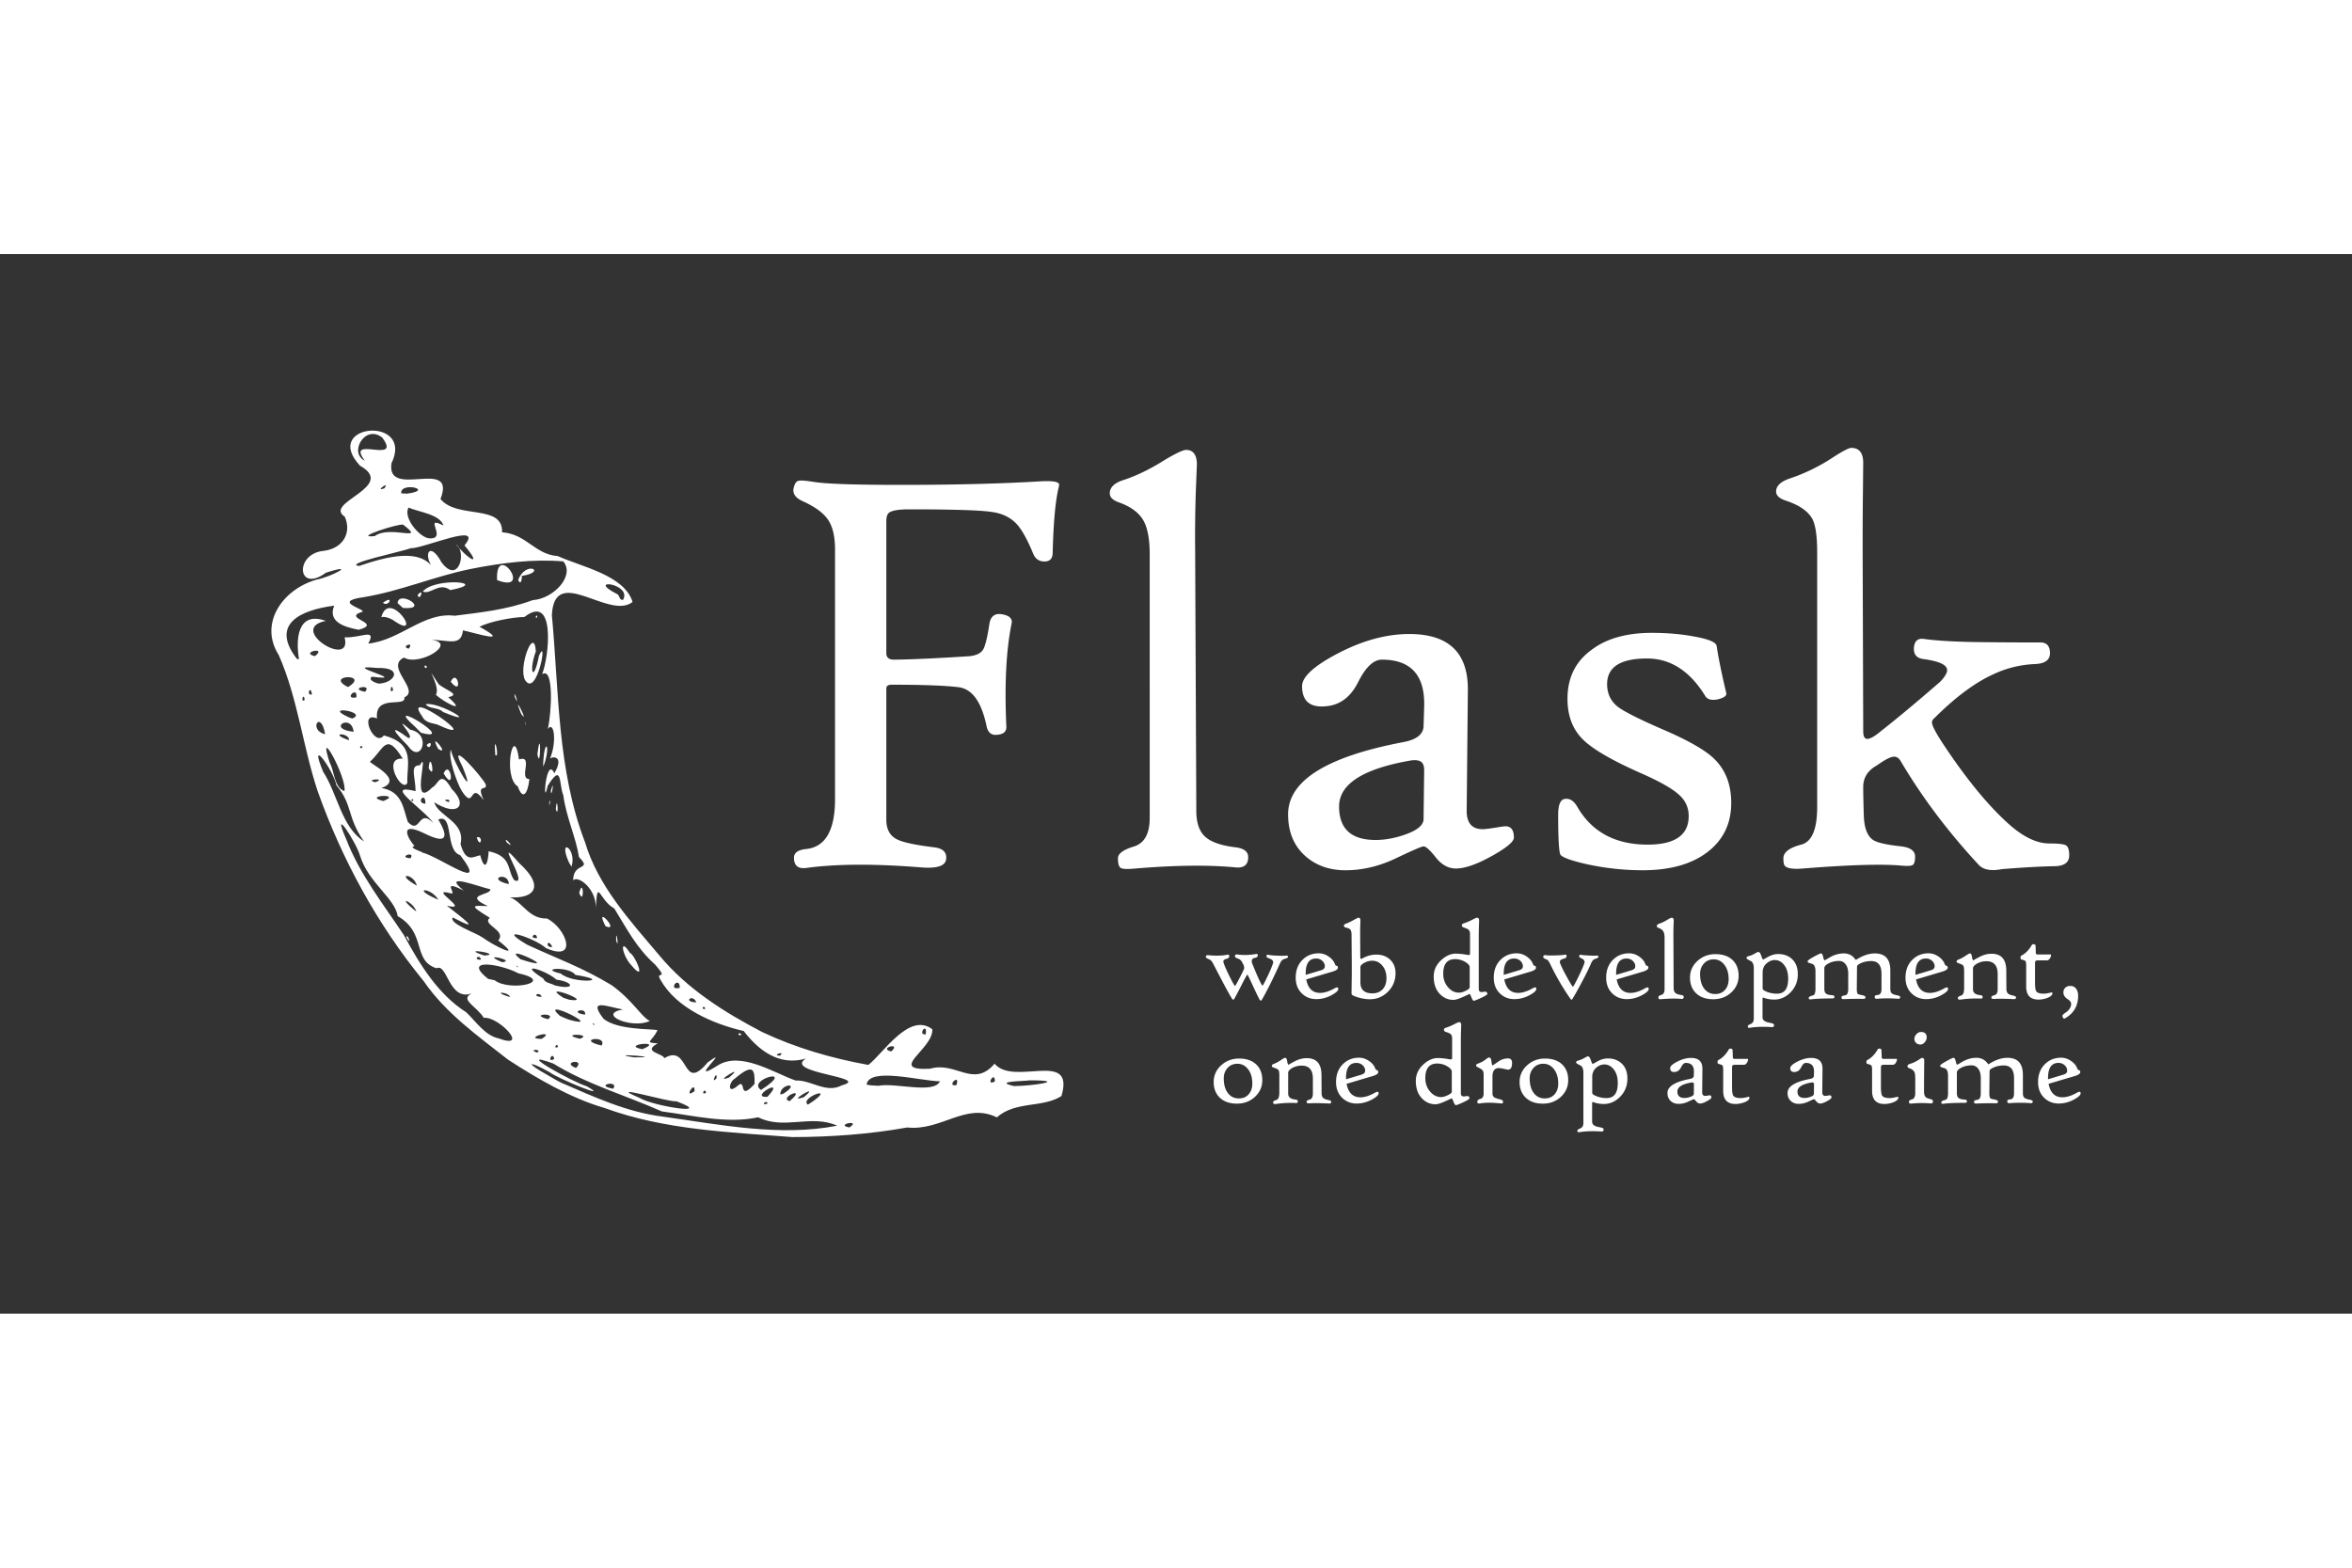 <svg xmlns="http://www.w3.org/2000/svg" fill="#fff" height="800" width="1200" viewBox="-65.494 -42.632 567.618 255.792"><rect x="-65.494" y="-42.632" width="567.618" height="255.792" fill="#333333" stroke="none"/><path d="M57.124 151.847c-7.282-5.728-15.05-11.22-20.358-18.952-11.17-13.637-19.77-29.425-25.65-46.017-3.553-10.788-4.77-22.355-9.351-32.727-4.792-7.533.821-15.768 9.073-18.162 3.673-.705 10.133-4.17 2.336-1.694-6.99 5.13-7.667-4.655-.5-5.275 4.893-.65 6.694-4.655 5.02-8.26-5.25-3.425 12.735-7.188 3.685-12.298-9.427-10.17 13.187-12.128 7.607-.578-1.335 8.882 15.802-1.628 11.826 8.63 4.04 4.925 15.133 1.12 14.858 8.03 5.887.405 7.908 5.359 13.434 5.739 5.728 2.587 16.11 4.625 18.06 11.08-5.683 4.498-18.841-9.294-19.473 3.16 1.716 18.396 1.279 37.346 8.01 54.864 3.183 10.608 10.9 18.958 17.87 27.22 6.67 8.091 15.703 13.787 24.91 18.583 8.076 3.81 16.783 6.336 25.585 7.92 3.57-2.73 9.873-12.882 15.443-8.601.264 4.81-11.054 10.055-.533 9.523 6.178-1.863 10.464 4.778 15.551-1.213 4.687 5.553 19.482-3.547 16.147 7.802-4.51 2.91-11.087 1.151-15.604 5.154-7.447-3.72-13.377 3.328-21.622 2.437-9.156 1.64-18.471 2.302-27.755 2.316-15.229-1.203-30.781-1.71-45.27-7.013-8.16-2.371-16.126-7.019-23.299-11.668zm12.862 5.573c7.97 3.446 15.763 7.079 24.497 8.174 13.857 1.928 28.166 4.892 42.073 2.188-6.294-2.842-12.801 1.107-19.071-2.032-7.52 1.618-15.59-.412-23.236-1.412-8.694-3.873-18.076-6.536-26.218-11.562-10.173-3.716 5.262 4.765 8.009 5.452 6.36 3.61-6.993-1.85-8.876-3.351-5.326-2.988-6.005-2.364-.527.67 1.103.646 2.193 1.323 3.35 1.873zm-15.165-10.717c7.723 2.86-.034-5.43-3.572-4.95-1.568-2.72-5.99-4.438-2.871-5.899-5.612 1.948-5.879-7.408-8.516-6.071-5.937-1.875-2.31-8.515-9.382-12.593-.646-4.297-7.026-8.024-9.06-14.505-.9-3.319-7.21-12.848-3.333-3.98 3.3 8.538 9.106 15.85 13.938 23.152 3.752 6.953 8.183 14.22 15.016 18.558 2.304 2.21 4.528 5.595 7.78 6.288zm-22.247-24.426c.27-1.167 1.412 2.524 0 0zm31.496 27.855c1.71-.766-2.459-.965 0 0zm4.192 1.53c-.434-2.112-1.913 1.18 0 0zm5.248 2.188c2.498-2.379-3.85-1.5 0 0zm8.994 5.013c1.518-2.244-4.859-.847 0 0zm-17.27-12.04c3.88-2.51-5.013-.034 0 0zm3.936 1.963c-.11-1.327-1.403.595 0 0zm19.674 12.28c3.163 1.997 18.47 4.375 8.885.819-1.604.338-17.772-4.573-8.885-.819zM57.61 136.74c-.307-1.33-4.91-1.47 0 0zm9.16 5.338c2.383-1.662-4.948-1.282 0 0zm7.704 4.724c3.42-1.29-5.55-1.295 0 0zm-20.59-14.12c3.71 2.845 14.967.364 5.683-1.7-4.226-2.252-13.749-3.794-7.258 1.358l1.574.341zm25.808 15.751c1.546-2.634-6.483-1.504 0 0zm-7.843-6.232c9.076 2.567-7.631-5.74-2.239-.945l1.195.54 1.044.405zm15.724 9.087c8.595.082-7.763-1.185 0 0zm-36.997-23.58c-.336-1.6-2.12.135 0 0zm51.536 31.736c.229-2.892-2.805 2.151 0 0zM65.243 136.69c-.52-1.523-2.685-.063 0 0zm-13.852-9.987c4.935-.296-6.755-2.174 0 0zm-16.41-10.607c-.614-2.365-5.369-4.252 0 0zm43.08 27.34c-.904-1.031-.425.225 0 0zm26.814 16.454c-.086-1.575-1.46.596 0 0zm-29.187-18.905c.483-2.03-4.208-.614 0 0zm-19.976-12.66c3.67-.393-5.88-2.482 0 0zm33.791 20.997c5.72-2.266-5.575-1.106 0 0zm-17.577-11.931c6.593.85-7.844-4.485-1.446-.478l1.446.478zM94.84 151.48c6.155-3.68 4.126 8.617 10.443 1.04 6.23-4.55-5.381 5.624 2.298.81 5.554-3.714 13.757 1.761 18.939 3.547 3.726-.183 7.35 3.223 11.17 1.151 7.354-1.98-14.382-2.938-8.684-6.452-6.73 1.958-11.7-2.335-15.012-6.645-7.548-1.743-16.276-5.602-20.043-12.282-1.536-2.508 2.22.353-1.326-3.747-4.548-4.045-6.82-8.637-9.872-13.555-3.648-1.946-4.073-7.673-4.442-.192.03-4.721-4.404-7.9-5.485-6.578-.02-4.548 4.743-2.268 1.409-5.633-.718-4.713-3.08-9.624-3.791-14.945-1.104-2.565-.156-8.059-3.767-2.252-1.315 6.137-.436-7.541 1.61-3.03 2.685-4.603-.965-4.062-1.114-3.423 1.75-3.883 1.107-9.392-.457-7.29.933-4.116 1.473-15.148-1.395-13.193 1.739-4.304 3.297-19.694-4.25-13.826-3.058.043-8.354 1.11-10.857 2.355 7.85 4.327-.79 1.563-3.985.875-.416 4.004-3.581 2.272-7.535 2.311 6.315.782-3.075 6.46-6.698 4.254-4.705 2.249 4.06 7.862.094 9.597.487 2.617-7.208-.944-6.604 5.098-4.568-1.921-.629 7.168 1.656 4.094 7.77 2.103 5.47 6.896 5.667 11.45-1.265 2.653-6.25-6.237-1.11-5.825-4.054-6.587-4.485-2.381-7.854.679-.784.222 8.594 4.354 2.709 6.397 5.178.799 5.325 5.33 6.38 8.197 3.111 3.241 2.475-3.58 6.198.316-2.356-3.47-12.481-9.778-4.33-7.755-.043-3.493-1.474-6.31 1.024-6.241 2.473-4.48-2.59 11.044 2.985 5.35 1.543-.673 1.925-4.484 4.7.36 4.028 3.964 1.455 6.837-4.229 3.207 1.017 3.45 7.603 4.682 6.365 10.077 1.313 4.744 3.148 2.997 4.748 2.722 1.256 4.61 1.968 1.22 2.028-.973 5.747 1.23 4.401 4.628 6.2 7.001 3.96 1.788-5.67-12.117 1.13-4.18 7.154 6.458 2.683 9.154-3.737 8.12 4.063-.33 5.374 5.492 10.456 5.288 4.635 2.204 7.772 10.673-.216 7.147-2.77-2.498-12.576-5.58-4.567-.828 7.396 3.425 13.27 5.475 20.404 9.774 5.106 3.645 7.311 7.82 9.246 8.645-4.29 2.05-12.93-1.636-6.515-2.766-4.001-.729-8.502-2.752-4.67 2.234 3.26 2.72 11.548 2.433 13.034 2.74-1.26 2.776-3.421 2.996.051 3.212-3.874 2.064 1.242 2.384 1.601 3.563zm-7.921-22.37c-2.357-2.464-2.966-7.081-.419-3.064 1.307.525 4.186 7.544.419 3.064zm25.797 16.387c1.47-.095.043 1.117 0 0zm-29.519-22.43c-.09-3.726.853 2.874 0 0zm-2.563-3.45c-2.965-5.728 3.737 1.622 0 0zM49.562 98.172c1.741-.464.857 2.979 0 0zm24.728 13.404c1.07-4.017 1.257 3.37 0 0zM56.82 99.428c-1.231-2.216 2.576 2.079 0 0zm14.993 4.807c-2.808-6.293 1.988-3.437.621 1.03zM45.958 86.992c-1.256-2.065-3.333-8.122-2.664-9.97.605 3.01 6.404 12.959 2.845 4.12-3.934-7.409 4.701 2.405 5.59 4.253.413 1.839-2.427-.502-.503 3.808-3.51-4.907-2.072 2.711-5.268-2.211zm-7.99-5.506c.328-4.8 1.829 3.291 0 0zm3.594 1.237c1.715-3.623 2.908 5.05 0 0zm-8.647-6.689c-2.975-2.956-5.127-5.68.14-1.834 2.03.079-4.51-6.197.488-1.993 5.256.958 2.595 8.616-.628 3.827zm4.542-.118c1.728-1.712.917 1.685 0 0zm2.795.896c-2.62-4.91 3.178 2.058 0 0zm-5.556-5.31c-8.648-7.696 10.868 4.025 1.413 1.427l-1.413-1.426zM59.476 85.9c-3.743-2.244-.992-15.798.284-6.528 3.638-1.177-.201 4.787 2.513 4.732-.428 3.763-1.642 5.116-2.798 1.796zm9.165 5.417c.367-4.085.772 2.792 0 0zm-1.592-1.573c.412-1.745.042 2.054 0 0zm-30.656-20.77c-5.556-7.666 16.147 7.754 3.558 1.944-1.315-.344-2.898-.467-3.558-1.945zm17.649 9.357c-.526-6.455 1.174 1.07 0 0zm13.4 8.596c1.037-3.677.077 2.432 0 0zm-30.198-20.88c3.302-.705 13.685 5.8 4.15 1.86-1.06-1.174-3.318-.64-4.15-1.86zM65.6 80.182c.353-6.6 1.971-3.942.012.945l-.012-.945zm-25.899-16.43c1.345-1.973-3.572-8.923.709-2.493 1.85 1.47 5.355 2.462 2.26 3.08 4.868 4.295-1.187 1.164-2.969-.587zM64.198 78.12c.93-7.518.82 4.405 0 0zM36.892 56.807c1.028-.44.543 1.37 0 0zm6.39 3.803c1.644-3.45 3.033 3.848 0 0zm18.023 10.026c-.017-1.325.34 1.928 0 0zm-1.044-2.311c-2.502-6.172 2.327 3.268 0 0zm-1.536-4.046c-.42-2.55 1.427 3.204 0 0zm2.5-4.064c-1.717-3.025 2.168-13.33 2.601-6.94-1.812 4.981-.523 7.767.741 1.087 2.335-5.257-.504 10.374-3.342 5.853zm2.569-15.327c.748-.918.166 1.108 0 0zm-4.29 84.535c-1.018-.888.128.565 0 0zm8.837 4.47c4.916 1.262 4.891-.765.448-1.366-2.39-2.224-9.93-4.582-3.18-.276.446 1.132 1.859 1.106 2.732 1.642zM50.887 122.3c2.709 2.02 10.201 5.724 3.858.77 2.139-2.486-4.093-3.808-2.026-5.47-5.258-3.218-4.148-2.932-.464-2.83-6.32-2.825.912-2.614.572-4.061-2.437-.481-12.103-4.297-6.416.313-5.781-2.947-1.378 1.098-3.125.67-5.912-1.611 5.264 4.503-.94 2.985 3.392 2.688 9.13 6.884 1.435 2.844-1.014 1.46 5.506 3.672 7.106 4.78zm9.243 5.31c11.24 3.622-5.51-4.424 0 0zm47.317 28.665c.145-2.23-1.536 1.902 0 0zm4.863 2.047c2.593-2.513.106 4.002 4.297-.615.045-3.306-.13-5.258-4.816-1.243-1.292.716-1.869 3.763.52 1.858zM35.112 109.84c-.797-3.13-5.582-3.115 0 0zm5.193 3.402c-1.929-3.197-6.88-2.894 0 0zm29.543 17.817c2.884 2.562 13.248 1.88 3.503.316-1.443-2.134-9.164-1.62-3.503-.316zm40.612 25.082c4.44-3.725-4.3 1.662 0 0zm9.233 6.345c.028-1.196-1.913.523 0 0zm.014-1.674c4.916-5.209-4.763.308 0 0zM22.34 99.147c-4.19-5.979-2.605-8.666-6.645-13.547-.765-3.733-6.932-12.204-3.19-3.23 3.428 5.249 4.446 13.375 9.835 16.777zm95.826 60.01c9.045-5.846-3.712-2.547 0 0zm6.904 2.704c4.53-3.889-2.864-.813 0 0zm-91.497-58.63c1.296-1.928-3.347-.246 0 0zm90.056 56.783c4.385-2.827-1.01-2.393-.795.26l.795-.26zm-59.514-37.512c-.15-1.909-2.316.163 0 0zm3.678 2.117c-1.169-2.363-1.797.371 0 0zm62.872 37.306c5.619-4.053-3.405-.776-1.179.768zm-2.15-1.04c4.576-3.835-4.833 1.7 0 0zm10.99 7.32c3.074-2.058-3.732-.666 0 0zM36.39 101.841c4.12.923 16.46 10.144 9.18.638-3.73-1.104-1.493-10.22-5.296-8.606 2.553 4.265 2.1 6.08-3.26 3.391-6.737-3.288-3.786 1.63-2.47 2.985-1.793.408 2.374 1.558 1.846 1.592zM17.625 87.02c.737-3.05-6.79-16.78-3.555-6.88 1.168 2.074 1.05 6.004 3.555 6.88zm34.443 21.235c-2.121-1.774-.1-.251 0 0zm5.223 1.215c-.003-3.23-5.773-1.312 0 0zm45.261 28.534c-.863-2.208-3.412-.052 0 0zm2.174 1.587c-.32-1.235-1.254.239 0 0zm17.94 11.3c1.726-1.274-2.153-.163 0 0zM26.998 89.414c4.935-1.911-5.287-1.363 0 0zm71.57 45.09c-.055-3.196-3.146.792 0 0zM25.048 84.87c3.17-1.071-2.932-.705 0 0zm9.202 4.457c-.058-1.05-.973.398 0 0zm112.23 68.823c4.077-.827 13.366 2.075 14.868-1.08-4.95-.121-17.128-3.494-17.704.804l1.084.17 1.752.106zM37.174 90.064c.071-3.237-2.524-.12 0 0zM12.981 73.282c-1.099-6.169-4.179-.934 0 0zm5.77 1.45c.07-1.98-5.281-1.782 0 0zm3.296 1.62c-.953-.773-.746.974 0 0zm20.745 13.307c.977-.897-2.312-.665 0 0zm-22.94-16.96c-.558-4.659-6.683-.698 0 0zM8.023 65.025c-.169-2.15-1.153.81 0 0zm1.759-1.329c-.287-2.55-1.51.325 0 0zm9.72 5.803c4.111-1.615-7.486-3.34-.84-.305zM149.6 149.858c2.631-2.412-3.343-.746 0 0zm15.717 8.147c1.054-3.119-2.654.41 0 0zM20.498 64.404c.432-3.017-3.26.599 0 0zM6.666 55.137c-.743-4.259-.641-11.735 6.465-9.208-9.486 1.883 6.565 11.79 4.538 3.968 3.989.195 7.803-2.357 5.71 1.517 7.859-.868 13.307-7.683 20.898-6.728 5.913-.783 12.378-1.376 18.75-3.756 5.24-.378 10.283-6.018 7.411-9.362-7.145-.604-14.623.29-22.52 1.86-8.75 1.818-16.7 5.275-25.528 6.758-8.606 1.156 1.73 3.185-.734 3.637-4.491 1.559 5.355 2.61-.583 4.252-3.667-.697-7.483-1.957-5.917-5.822-8.244 1.07-15.488 4.491-8.975 12.88l.485.004zM26.53 45.021c1.933-7.12 10.355 5.859 3.168.945-.858-.642-2.27-1.166-3.168-.945zm.376-3.453c2.79-2.078 1.483 1.166 0 0zm3.542.057c.252-3.277 8.11 1.734 1.296 1.18zm4.846-1.949c1.77-2.067.508 1.84 0 0zm1.24-.83c2.946-3.54 16.685-2.26 6.628-.345-2.695-2.03-4.761 1.197-6.629.345zm17.93-2.764c-.449-9.67 8.907 3.437 0 0zm5.087-.027c1.86-4.874 7.218-1.956.86-.98.139.519-.186 2.516-.86.98zm-41.06 25.847c5.558-3.403-5.9-2.953 0 0zm4.11 1.142c1.948-2.072-4.235-.84 0 0zM10.492 54.45c3.175-2.44-3.758-.928 0 0zm164.102 102.662c.092-2.83-2.427 1.276 0 0zm-16.675-11.38c.474-3.258-2.143.285 0 0zm21.26 12.478c4.44.015 13.453-1.38 3.792-1.375-1.515.237-8.833.186-3.792 1.375zM26.215 61.047c3.593-.247 5.622-3.964-.695-3.75-9.79-1.014 8.637 3.352-1.256 2.103-1.33.88 1.874 1.89 1.95 1.647zm3.164 1.601c-.375-2.307-1.11 1.226 0 0zm3.754-10.01c1.56-1.934-2.157-.517 0 0zm-11.95-19.975c6.413-2.182 15.183-4.633 18.21 1.074-3.081-3.709-1.243-7.36 1.667-1.937 4.116 5.487 6.176-2.496 3.5-4.336 3.05 3.79 6.52 5.581 2.042.24 4.866-5.853-9.743.766-13.063.7-1.598.716-16.494 3.798-12.356 4.26zm3.759-7.198c3.657-2.76 12.648 1.642 6.879-2.743-.565-.498-12.636 3.325-6.88 2.743zm13.333.55c4.28.11-1.846-5.75 3.254-3.094-.837-2.737-5.938-3.25-8.432-4.343-1.41 2.502 2.871 7.471 5.178 7.438zM27.279 13.913c1.481-2.007-2.595 1.018 0 0zm5.45 1.305c6.898-.915-1.758-2.97-1.39-.074l1.39.074zM22.554 7.255c-4.857-6.34 9.134 1.065 4.199-5.573-4.153-3.307-8.144 3.722-4.2 5.573zm62.33 33.572c2.227-3.949-9.197-5.323-1.501-1.4.708.238.548 1.673 1.5 1.4z"/><path style="-inkscape-font-specification:'High Tower Text'" d="M190.031 13.591c-.797 3.14-1.29 8.414-1.477 15.82 0 1.454-.656 2.18-1.968 2.18-1.313 0-2.227-.633-2.742-1.898-1.407-3.422-2.743-5.813-4.008-7.172-1.5-1.594-3.493-2.555-5.977-2.883-2.672-.422-9.328-.633-19.969-.633-2.437 0-4.03.258-4.78.774-.47.328-.704 1.031-.704 2.109V53.74c0 1.078.68 1.593 2.04 1.546 4.17-.046 10.218-.328 18.14-.843 1.547-.188 2.59-.692 3.129-1.512.539-.82 1.066-2.941 1.582-6.363.328-1.875 1.43-2.602 3.304-2.18 1.594.328 2.274 1.055 2.04 2.18-1.313 6.375-1.735 14.672-1.266 24.89.047 1.22-.727 1.875-2.32 1.97-1.313.14-2.133-.563-2.461-2.11-1.22-5.86-3.481-8.989-6.786-9.387-3.304-.398-8.683-.598-16.136-.598-.844 0-1.266.305-1.266.914v31.641c0 2.344.867 3.938 2.602 4.781 1.359.703 4.289 1.336 8.789 1.899 2.296.234 3.304 1.242 3.023 3.023-.281 1.547-2.344 2.156-6.187 1.828-11.11-.89-20.274-.843-27.493.14-2.015.282-3.023-.538-3.023-2.46 0-1.219 1.008-1.922 3.023-2.11 4.594-.515 6.891-4.546 6.891-12.093V28.708c0-3.093-.55-5.472-1.652-7.136-1.102-1.664-3.153-3.176-6.153-4.536-1.875-.843-2.578-1.992-2.109-3.445.234-.89.61-1.383 1.125-1.476.469-.14 1.71-.047 3.727.28 2.953.47 9.914.704 20.882.704 12.938 0 24.117-.281 33.54-.844 3.14-.187 4.71.07 4.71.774 0 .187-.023.375-.07.562zm45.703 89.367c0 1.875-1.055 2.696-3.164 2.461-6.469-.61-14.484-.515-24.047.282-1.922.187-3.105.14-3.55-.141-.446-.281-.669-1.055-.669-2.32 0-1.125 1.278-2.075 3.832-2.848 2.555-.773 3.833-3.082 3.833-6.926V29.833c0-3.796-.551-6.586-1.653-8.367-1.101-1.781-3.035-3.164-5.8-4.148-1.454-.516-2.18-1.242-2.18-2.18 0-1.406 1.054-2.46 3.164-3.164 3.187-1.031 6.492-2.625 9.914-4.781 2.812-1.688 4.594-2.531 5.344-2.532 1.734 0 2.601 1.196 2.601 3.586 0-.187-.094 2.157-.281 7.032-.14 4.64-.188 9.21-.14 13.71l.28 62.79c0 2.86.704 4.933 2.11 6.222 1.406 1.29 3.82 2.145 7.242 2.567 2.11.234 3.164 1.031 3.164 2.39zm64.126-4.711c0 .985-1.794 2.473-5.38 4.465s-6.457 2.989-8.613 2.989c-1.828 0-3.445-.891-4.852-2.672-1.406-1.782-2.39-2.672-2.953-2.672-.422 0-2.648.96-6.68 2.883-4.03 1.921-8.085 2.882-12.163 2.882-3.844 0-7.055-1.125-9.633-3.375-2.813-2.484-4.22-5.859-4.219-10.125 0-8.109 9.281-13.921 27.844-17.437 3.187-.61 4.804-1.898 4.851-3.867l.14-4.5c.282-7.688-3.116-11.531-10.194-11.532-2.016 0-3.926 1.805-5.73 5.415-1.806 3.609-4.395 5.554-7.77 5.835-3.844.376-5.766-1.242-5.766-4.851 0-2.25 2.86-4.875 8.578-7.875 6-3.14 11.766-4.711 17.297-4.711 9.516 0 14.226 4.523 14.133 13.57l-.281 28.969c-.047 3.047 1.242 4.57 3.867 4.57.515 0 1.5-.117 2.953-.351 1.453-.235 2.297-.352 2.531-.352 1.36 0 2.04.914 2.04 2.742zm-21.657-16.03c.047-1.173-.223-1.946-.809-2.321-.586-.375-1.511-.445-2.777-.211-11.297 2.016-16.945 5.695-16.945 11.039 0 5.39 2.93 8.086 8.789 8.086 2.343 0 4.757-.445 7.242-1.336 2.906-1.031 4.36-2.273 4.36-3.727zm74.109 7.663c0 4.969-1.91 8.918-5.73 11.848-3.82 2.93-9.035 4.394-15.645 4.394-4.406 0-8.812-.468-13.218-1.406-3.797-.844-6-1.617-6.61-2.32-.375-.656-.562-3.867-.562-9.633 0-2.484.562-3.773 1.687-3.867 1.125-.14 2.086.469 2.883 1.828 3.516 6.14 9.187 9.21 17.016 9.21 6.609 0 9.914-2.296 9.914-6.89 0-2.015-.75-3.703-2.25-5.062-1.641-1.547-4.829-3.352-9.563-5.414-6.844-3.047-11.414-5.719-13.71-8.016-2.485-2.437-3.727-5.719-3.727-9.844 0-5.062 1.945-9 5.836-11.812 3.609-2.719 8.437-4.078 14.484-4.078 3.797 0 7.266.304 10.406.914 3.375.61 5.133 1.36 5.274 2.25.375 2.625 1.148 6.422 2.32 11.39.14.61-.516 1.102-1.969 1.477-1.547.328-2.578.07-3.094-.773-3.703-6.047-8.39-9.07-14.062-9.07-6.422 0-9.633 2.062-9.633 6.187 0 2.297.867 4.125 2.602 5.484 1.547 1.172 5.18 3 10.898 5.484 6 2.579 10.078 4.899 12.235 6.961 2.812 2.672 4.218 6.258 4.218 10.758zm81.563 12.656c0 1.641-1.102 2.508-3.305 2.602-3.281.047-7.57.281-12.867.703-2.625.516-4.5.188-5.625-.984-7.406-7.969-13.688-16.313-18.844-25.031-.422-.75-.96-1.125-1.617-1.125-.797 0-2.18.703-4.148 2.109-2.204 1.219-3.305 2.953-3.305 5.203 0 1.594.047 3.89.14 6.89.094 3 .844 4.97 2.25 5.907.985.656 3.258 1.172 6.82 1.547 2.204.281 3.305 1.101 3.305 2.46 0 1.079-.175 1.747-.527 2.005-.351.257-1.277.316-2.777.175-4.688-.421-12.61-.187-23.766.704-2.812.234-4.336-.118-4.57-1.055-.094-.328-.14-.797-.14-1.406 0-1.454 1.429-2.555 4.288-3.305 2.578-.656 3.867-3.68 3.867-9.07V29.41c0-3.843-.375-6.515-1.125-8.015-1.03-1.922-3.187-3.422-6.468-4.5-1.547-.516-2.32-1.242-2.32-2.18 0-1.36 1.1-2.414 3.304-3.164a44.143 44.143 0 0010.055-4.85c2.578-1.688 4.172-2.532 4.781-2.532 1.922 0 2.883 1.22 2.883 3.657 0-.328-.024 1.992-.07 6.96-.047 3.422-.07 8.016-.07 13.782l.14 44.015c0 1.22.328 1.829.984 1.828.703 0 1.781-.609 3.235-1.828 3.89-3.046 8.671-7.03 14.343-11.953 1.125-1.172 1.688-2.11 1.688-2.812 0-1.266-1.899-2.156-5.695-2.672-1.641-.188-2.415-1.102-2.32-2.742.14-1.64.96-2.344 2.46-2.11 3.375.47 8.297.727 14.766.774 4.5.047 8.976.07 13.43.07 1.453.047 2.18.914 2.18 2.602 0 1.593-1.15 2.46-3.446 2.601-3.61.14-7.008.961-10.195 2.461-4.454 2.016-9.211 5.555-14.274 10.617-.375.282-.562.633-.562 1.055 0 .656.796 2.227 2.39 4.71 5.86 8.907 11.39 15.634 16.594 20.18 3.328 2.86 6.445 4.29 9.352 4.29 2.156 0 3.492.152 4.007.457.516.304.774 1.113.774 2.425z" font-weight="400" font-size="144" font-family="High Tower Text"/><g style="line-height:90%"><path style="line-height:90%;-inkscape-font-specification:'High Tower Text';text-align:end" d="M245.36 127.043c0 .164-.315.332-.944.506-.41.109-.756.483-1.039 1.12-1.64 3.647-3.108 6.586-4.402 8.819-.027.055-.096.078-.205.068-.1-.009-.169-.04-.205-.095-.219-.328-.78-1.472-1.682-3.432-.83-1.805-1.276-2.707-1.34-2.707-.1 0-.588.87-1.463 2.611-.993 1.942-1.581 3.05-1.763 3.323-.028.063-.091.09-.192.082a.274.274 0 01-.232-.11c-.665-1.039-2.197-3.883-4.594-8.531-.273-.547-.579-.893-.916-1.039-.583-.255-.875-.442-.875-.56 0-.356.196-.516.588-.48 1.76.183 3.3.147 4.621-.108.3-.055.451.045.451.3 0 .356-.205.584-.615.684-.538.128-.807.328-.807.601 0 .174.064.429.192.766.328.848.82 1.923 1.476 3.227.657 1.303 1.04 1.955 1.149 1.955.073 0 .46-.68 1.162-2.037.702-1.358 1.053-2.11 1.053-2.256 0-.356-.119-.738-.356-1.149-.282-.601-.61-.961-.984-1.08-.602-.21-.903-.414-.903-.615 0-.365.206-.515.616-.451 1.403.191 2.889.155 4.457-.11.3-.054.45.037.45.274 0 .346-.222.56-.669.642-.529.1-.793.37-.793.807 0 .21.06.456.178.738 1.403 3.437 2.215 5.155 2.433 5.155.082 0 .447-.67 1.094-2.01.693-1.431 1.176-2.584 1.45-3.459a.402.402 0 00.027-.15c0-.392-.306-.698-.916-.916-.474-.155-.711-.329-.711-.52 0-.319.15-.442.45-.37.411.092 1.15.16 2.216.206 1.002.036 1.663.032 1.982-.014.374-.045.56.06.56.315zm12.113 7.752c0 .392-.529.88-1.586 1.463-1.203.647-2.438.97-3.705.97-1.376 0-2.534-.45-3.473-1.353-1.002-.957-1.504-2.233-1.504-3.828 0-1.805.56-3.254 1.682-4.348 1.048-1.02 2.333-1.531 3.855-1.531.903 0 1.746.287 2.53.861.702.51 1.166 1.094 1.394 1.75.082.228.205.356.37.383.236.045.355.205.355.478 0 .374-.447.693-1.34.957l-6.303 1.873c.41 2.17 1.522 3.254 3.336 3.254 1.048 0 2.242-.382 3.582-1.148.2-.119.397-.178.588-.178.146 0 .219.132.219.397zm-3.24-5.483c0-.501-.203-.94-.609-1.32-.405-.377-.904-.566-1.497-.566-1.677 0-2.515 1.207-2.515 3.623v.328l3.718-1.121c.602-.174.903-.488.903-.944zm17.062 1.641c0 1.805-.629 3.318-1.886 4.539-1.204 1.176-2.635 1.764-4.293 1.764-.94 0-1.92-.155-2.94-.465-.984-.301-1.481-.574-1.49-.82-.01-.21-.005-.944.014-2.202.027-1.54.04-2.661.04-3.363 0-1.057-.008-2.59-.027-4.6-.018-2.01-.027-3.343-.027-4 0-.656-.1-1.107-.3-1.353-.183-.219-.58-.392-1.19-.52-.237-.082-.356-.232-.356-.45 0-.192.178-.352.533-.48.51-.182 1.144-.487 1.9-.915.602-.338.976-.506 1.122-.506.282 0 .424.232.424.697 0 .037-.014.51-.041 1.422a82.83 82.83 0 00-.014 2.611l.027 4.73c0 .447.155.575.465.384 1.094-.63 2.233-.944 3.418-.944 1.367 0 2.48.413 3.336 1.237.857.825 1.285 1.903 1.285 3.234zm-2.187 1.217c0-1.249-.347-2.274-1.04-3.076-.656-.757-1.453-1.135-2.392-1.135-.647 0-1.285.168-1.914.506-.629.337-.943.692-.943 1.066v3.664c0 1.76.97 2.639 2.912 2.639 1.011 0 1.827-.326 2.447-.978.62-.651.93-1.547.93-2.686zm24.308 3.582a.515.515 0 01.055.177c0 .192-.465.506-1.395.944-1.075.501-1.709.752-1.9.752-.164 0-.353-.276-.567-.827-.214-.552-.363-.828-.445-.828.01 0-.508.24-1.551.718-1.044.479-1.835.718-2.372.718-1.204 0-2.247-.433-3.131-1.299-1.067-1.03-1.6-2.474-1.6-4.334 0-1.558.629-2.903 1.887-4.033 1.112-.993 2.247-1.49 3.404-1.49.82 0 1.8.105 2.94.314.355.064.533-.04.533-.314v-4.676c0-.529-.128-.902-.383-1.121-.164-.146-.552-.32-1.162-.52-.292-.109-.438-.287-.438-.533 0-.228.196-.396.588-.506.538-.164 1.18-.437 1.928-.82.62-.328 1.003-.492 1.148-.492.338 0 .506.232.506.697l-.04 1.36a89.441 89.441 0 00-.042 2.673v12.428c0 .52.233.78.698.78.173 0 .405-.028.697-.083.319-.054.533.05.642.315zm-4.224-1.354v-4.894c0-.401-.356-.816-1.067-1.244a4.684 4.684 0 00-2.46-.684c-1.906 0-2.858 1.176-2.858 3.527 0 1.258.378 2.334 1.135 3.227.756.893 1.645 1.34 2.666 1.34.465 0 1.011-.155 1.64-.465.63-.31.944-.579.944-.807zm16.078.397c0 .392-.529.88-1.586 1.463-1.203.647-2.438.97-3.705.97-1.376 0-2.534-.45-3.473-1.353-1.002-.957-1.504-2.233-1.504-3.828 0-1.805.56-3.254 1.682-4.348 1.048-1.02 2.333-1.531 3.855-1.531.903 0 1.746.287 2.53.861.701.51 1.166 1.094 1.394 1.75.082.228.205.356.37.383.236.045.355.205.355.478 0 .374-.447.693-1.34.957l-6.303 1.873c.41 2.17 1.522 3.254 3.336 3.254 1.048 0 2.242-.382 3.582-1.148.2-.119.397-.178.588-.178.146 0 .219.132.219.397zm-3.24-5.483c0-.501-.203-.94-.609-1.32-.405-.377-.904-.566-1.497-.566-1.677 0-2.515 1.207-2.515 3.623v.328l3.718-1.121c.602-.174.903-.488.903-.944zm18.238-2.297c0 .174-.287.351-.861.534-.374.109-.693.483-.957 1.12-.447 1.076-1.226 2.653-2.338 4.731-.94 1.76-1.664 3.044-2.174 3.856-.028.063-.087.09-.178.082a.27.27 0 01-.205-.11 59.7 59.7 0 01-4.963-8.531c-.292-.62-.579-.966-.861-1.04-.529-.209-.793-.396-.793-.56 0-.364.178-.524.533-.478.556.073 1.38.091 2.475.055 1.057-.028 1.8-.082 2.228-.164.264-.055.397.045.397.3 0 .32-.187.524-.56.616-.712.19-1.067.437-1.067.738 0 .137.045.332.136.588.31.765.866 1.87 1.668 3.315.802 1.445 1.258 2.167 1.368 2.167.082 0 .469-.693 1.162-2.078.729-1.467 1.253-2.652 1.572-3.555.046-.1.068-.2.068-.3 0-.356-.218-.648-.656-.875-.428-.174-.643-.338-.643-.493 0-.319.142-.45.424-.396.365.064 1.007.118 1.928.164.92.046 1.518.055 1.791.027.337-.063.506.032.506.287zm12.127 7.78c0 .392-.529.88-1.586 1.463-1.203.647-2.438.97-3.705.97-1.376 0-2.534-.45-3.473-1.353-1.002-.957-1.504-2.233-1.504-3.828 0-1.805.56-3.254 1.682-4.348 1.048-1.02 2.333-1.531 3.855-1.531.903 0 1.746.287 2.53.861.701.51 1.166 1.094 1.394 1.75.082.228.205.356.37.383.236.045.355.205.355.478 0 .374-.447.693-1.34.957l-6.303 1.873c.41 2.17 1.522 3.254 3.336 3.254 1.048 0 2.242-.382 3.582-1.148.2-.119.397-.178.588-.178.146 0 .219.132.219.397zm-3.24-5.483c0-.501-.203-.94-.609-1.32-.405-.377-.904-.566-1.497-.566-1.677 0-2.515 1.207-2.515 3.623v.328l3.718-1.121c.602-.174.903-.488.903-.944zm11.689 7.383c0 .365-.205.524-.615.479-1.258-.119-2.817-.1-4.676.054-.374.037-.604.028-.69-.027-.087-.055-.13-.205-.13-.451 0-.219.248-.404.745-.554.497-.15.745-.6.745-1.347v-12.373c0-.738-.107-1.28-.321-1.627-.215-.346-.59-.615-1.128-.806-.283-.1-.424-.242-.424-.424 0-.274.205-.479.615-.615.62-.2 1.263-.51 1.928-.93.547-.328.893-.492 1.039-.492.337 0 .506.232.506.697 0-.036-.018.42-.055 1.367-.027.903-.036 1.791-.027 2.666l.055 12.21c0 .555.136.959.41 1.21.273.25.742.416 1.408.498.41.046.615.2.615.465zm13.248-5.113c0 1.586-.588 2.928-1.764 4.026-1.175 1.098-2.634 1.648-4.375 1.648-1.74 0-3.117-.483-4.128-1.45-.976-.948-1.463-2.2-1.463-3.76 0-1.613.615-2.97 1.845-4.074 1.194-1.066 2.62-1.6 4.28-1.6 1.777 0 3.162.48 4.156 1.436.966.93 1.45 2.188 1.45 3.774zm-2.406.834c0-1.431-.347-2.593-1.04-3.487-.674-.865-1.53-1.298-2.57-1.298-.966 0-1.754.34-2.365 1.018-.61.68-.916 1.506-.916 2.482 0 1.567.356 2.789 1.067 3.664.656.802 1.513 1.203 2.57 1.203 1.003 0 1.796-.333 2.379-.998.583-.666.875-1.527.875-2.584zm16.694-1.203c0 1.704-.573 3.151-1.717 4.34-1.144 1.19-2.477 1.785-3.999 1.785-.92 0-1.809-.164-2.666-.493-.09-.036-.136.187-.136.67v4.116c0 .665.542 1.093 1.627 1.285.5.09.818.175.95.253.132.077.198.207.198.39 0 .31-.205.45-.615.423-1.914-.127-3.596-.082-5.045.137-.3.046-.488.046-.56 0-.074-.046-.11-.169-.11-.37 0-.154.26-.341.78-.56.446-.182.67-.62.67-1.312v-12.059c0-.975-.27-1.586-.807-1.832-.639-.282-.958-.515-.958-.697 0-.2.187-.351.561-.451.483-.119.98-.328 1.49-.63.429-.245.688-.368.78-.368.273 0 .496.25.67.752.255.729.423 1.093.505 1.093.019 0 .41-.214 1.176-.642.839-.465 1.659-.698 2.461-.698 1.303 0 2.379.37 3.227 1.108 1.011.866 1.517 2.119 1.517 3.76zm-2.325 1.093c0-1.485-.37-2.643-1.107-3.472-.602-.693-1.308-1.04-2.12-1.04-.628 0-1.23.22-1.804.657-.757.565-1.135 1.353-1.135 2.365v3.87c0 .245.346.505 1.039.779.747.3 1.559.45 2.434.45 1.795 0 2.693-1.202 2.693-3.609zm27.029 4.416c0 .301-.141.442-.424.424-1.859-.136-3.59-.136-5.195 0-.355.028-.533-.132-.533-.478 0-.274.241-.42.725-.438.61-.036.916-.533.916-1.49v-3.637c0-2.041-.83-3.062-2.489-3.062-.875 0-1.677.16-2.406.478-.665.283-1.003.565-1.012.848l-.054 5.428c0 .565.068.938.205 1.12.1.128.323.22.67.274.802.137 1.203.306 1.203.506 0 .173-.023.292-.069.356-.054.09-.218.132-.492.123-1.039-.037-2.552-.019-4.539.054-.282.01-.465-.013-.547-.068-.082-.055-.123-.182-.123-.383 0-.237.26-.383.78-.437.565-.064.847-.58.847-1.545v-3.72c0-1.002-.228-1.776-.683-2.323-.402-.492-.912-.739-1.532-.739-.911 0-1.731.185-2.46.554-.73.37-1.094.763-1.094 1.183v4.99c0 .565.145.957.437 1.176.264.2.743.323 1.436.369.373.018.56.146.56.383 0 .264-.15.396-.451.396-2.279 0-3.928.064-4.95.192-.346.045-.569.045-.67 0-.081-.046-.122-.155-.122-.329 0-.227.337-.423 1.012-.587.41-.11.615-.643.615-1.6v-4.197c0-1.067-.287-1.682-.862-1.846-.483-.137-.777-.237-.881-.3-.105-.065-.158-.17-.158-.315 0-.164.474-.51 1.422-1.04 1.003-.564 1.618-.847 1.846-.847.191 0 .353.276.485.827.132.552.235.827.308.827.1 0 .378-.14.834-.423.565-.356 1.075-.62 1.531-.793a6.303 6.303 0 012.31-.438c.639 0 1.195.137 1.669.41.328.183.624.433.888.752l.328.41.711-.41a9.517 9.517 0 011.627-.752 6.76 6.76 0 012.256-.41c2.498 0 3.746 1.372 3.746 4.115v4.43c0 .52.123.889.37 1.107.218.183.647.338 1.285.465.483.091.724.228.724.41zm11.553-1.927c0 .392-.529.88-1.586 1.463-1.203.647-2.438.97-3.705.97-1.376 0-2.534-.45-3.473-1.353-1.002-.957-1.504-2.233-1.504-3.828 0-1.805.561-3.254 1.682-4.348 1.048-1.02 2.333-1.531 3.856-1.531.902 0 1.745.287 2.529.861.702.51 1.167 1.094 1.394 1.75.082.228.205.356.37.383.236.045.355.205.355.478 0 .374-.447.693-1.34.957l-6.303 1.873c.41 2.17 1.523 3.254 3.336 3.254 1.049 0 2.243-.382 3.582-1.148.2-.119.397-.178.588-.178.146 0 .219.132.219.397zm-3.24-5.483c0-.501-.203-.94-.609-1.32-.405-.377-.904-.566-1.497-.566-1.677 0-2.515 1.207-2.515 3.623v.328l3.718-1.121c.602-.174.903-.488.903-.944zm19.646 7.533c0 .283-.205.41-.615.383-1.96-.1-3.445-.118-4.457-.054-.52.036-.802-.028-.848-.192a.77.77 0 01-.027-.232c0-.183.264-.347.793-.492.483-.137.725-.607.725-1.409v-3.636c0-2.088-.907-3.131-2.721-3.131-.811 0-1.563.191-2.256.574-.656.374-.984.761-.984 1.162v5.004c0 .857.56 1.335 1.681 1.436.429.036.643.173.643.41 0 .228-.06.364-.178.41-.055.018-.21.023-.465.014a26.22 26.22 0 00-4.43.218c-.327.046-.533.06-.615.041-.182-.036-.273-.177-.273-.423 0-.22.26-.406.78-.561.482-.146.724-.752.724-1.818v-4.143c0-.702-.091-1.148-.274-1.34-.127-.137-.551-.328-1.271-.574-.182-.064-.273-.191-.273-.383 0-.182.186-.342.56-.478.51-.192 1.071-.497 1.682-.916.51-.347.838-.52.984-.52.246 0 .41.28.492.84.082.561.196.842.342.842-.073 0 .392-.267 1.395-.8 1.002-.533 1.991-.8 2.966-.8 2.361 0 3.55 1.345 3.569 4.033l.027 4.403c0 .565.146.97.438 1.216.218.183.642.338 1.271.465.41.082.615.233.615.451zm8.777-1.039c0 .438-.4.812-1.203 1.121-.71.274-1.43.41-2.16.41-1.978 0-2.966-1.052-2.966-3.158v-4.949c0-.629-.05-1.014-.15-1.155-.101-.141-.434-.28-.999-.417-.146-.037-.219-.178-.219-.424 0-.264.055-.424.164-.478.985-.483 1.842-1.35 2.57-2.598.101-.173.297-.228.589-.164.2.064.305.182.314.355l.055 1.71c0 .127.023.218.068.273.064.082.21.123.438.123h3.048c.174 0 .174.214 0 .642-.21.52-.519.78-.93.78h-2.064c-.355 0-.574.059-.656.177-.064.082-.096.306-.096.67v4.471c0 1.13.1 1.846.301 2.147.265.382.88.574 1.846.574.319 0 .706-.053 1.162-.157.456-.105.697-.158.725-.158.109 0 .164.069.164.205zm6.208.616c0 2.37-.998 4.151-2.994 5.345-.183.11-.315.164-.397.164-.128 0-.246-.145-.355-.437a.757.757 0 01-.055-.246c0-.155.26-.41.78-.766.892-.62 1.339-1.321 1.339-2.105 0-.401-.26-.766-.78-1.094-.728-.456-1.093-1.016-1.093-1.682 0-.446.15-.818.451-1.114.3-.296.702-.444 1.203-.444.602 0 1.069.218 1.402.656.332.437.499 1.012.499 1.723zm-196.889 20.36c0 1.586-.588 2.928-1.764 4.026-1.175 1.098-2.634 1.648-4.375 1.648-1.74 0-3.117-.483-4.129-1.45-.975-.948-1.462-2.2-1.462-3.76 0-1.613.615-2.97 1.845-4.074 1.194-1.066 2.62-1.6 4.28-1.6 1.777 0 3.162.48 4.156 1.436.966.93 1.449 2.188 1.449 3.774zm-2.406.834c0-1.431-.347-2.593-1.04-3.487-.674-.865-1.53-1.298-2.57-1.298-.966 0-1.754.34-2.365 1.018-.61.68-.916 1.506-.916 2.482 0 1.567.356 2.789 1.067 3.664.656.802 1.513 1.203 2.57 1.203 1.002 0 1.795-.333 2.379-.998.583-.666.875-1.527.875-2.584zm19.045 4.429c0 .283-.205.41-.616.383-1.96-.1-3.445-.118-4.457-.054-.52.036-.802-.028-.847-.192a.77.77 0 01-.028-.232c0-.183.265-.347.793-.492.483-.137.725-.607.725-1.409v-3.636c0-2.088-.907-3.131-2.72-3.131-.812 0-1.564.191-2.257.574-.656.374-.984.761-.984 1.162v5.004c0 .857.56 1.335 1.682 1.436.428.036.642.173.642.41 0 .228-.06.364-.178.41-.054.018-.21.023-.464.014a26.22 26.22 0 00-4.43.218c-.328.046-.533.06-.615.041-.183-.036-.274-.177-.274-.424 0-.218.26-.405.78-.56.483-.146.724-.752.724-1.818v-4.143c0-.702-.091-1.148-.273-1.34-.128-.137-.552-.328-1.272-.574-.182-.064-.273-.191-.273-.383 0-.182.187-.342.56-.478.51-.192 1.071-.497 1.682-.916.51-.347.839-.52.984-.52.246 0 .41.28.493.84.082.561.196.842.341.842-.073 0 .392-.267 1.395-.8 1.002-.533 1.991-.8 2.967-.8 2.36 0 3.55 1.345 3.568 4.033l.027 4.403c0 .565.146.97.438 1.216.219.183.642.338 1.271.465.41.082.616.233.616.451zm11.429-2.05c0 .392-.528.88-1.586 1.463-1.203.647-2.438.97-3.705.97-1.376 0-2.534-.45-3.472-1.353-1.003-.957-1.504-2.233-1.504-3.828 0-1.805.56-3.254 1.681-4.348 1.049-1.02 2.334-1.531 3.856-1.531.902 0 1.745.287 2.53.861.701.51 1.166 1.094 1.394 1.75.082.228.205.356.369.383.237.045.355.205.355.478 0 .374-.446.693-1.34.957l-6.302 1.873c.41 2.17 1.522 3.254 3.336 3.254 1.048 0 2.242-.382 3.582-1.148.2-.119.396-.178.588-.178.145 0 .218.132.218.397zm-3.24-5.483c0-.501-.203-.94-.608-1.32-.406-.377-.905-.566-1.497-.566-1.677 0-2.516 1.207-2.516 3.623v.328l3.719-1.121c.601-.174.902-.488.902-.944zm25.129 6.44a.517.517 0 01.055.177c0 .192-.465.506-1.395.944-1.075.501-1.709.752-1.9.752-.164 0-.353-.276-.568-.827-.214-.552-.362-.828-.444-.828.01 0-.508.24-1.552.718-1.043.479-1.834.718-2.372.718-1.203 0-2.247-.433-3.13-1.299-1.067-1.03-1.6-2.474-1.6-4.334 0-1.558.629-2.903 1.886-4.033 1.112-.993 2.247-1.49 3.405-1.49.82 0 1.8.105 2.94.314.355.064.532-.04.532-.314v-4.676c0-.529-.127-.902-.382-1.121-.164-.146-.552-.32-1.162-.52-.292-.109-.438-.287-.438-.533 0-.228.196-.396.588-.506.538-.164 1.18-.437 1.928-.82.62-.328 1.002-.492 1.148-.492.337 0 .506.232.506.697l-.041 1.36a89.441 89.441 0 00-.041 2.673v12.428c0 .52.232.78.697.78.173 0 .406-.028.697-.083.32-.054.534.05.643.315zm-4.225-1.354v-4.894c0-.401-.355-.816-1.066-1.244a4.684 4.684 0 00-2.46-.684c-1.906 0-2.858 1.176-2.858 3.527 0 1.258.378 2.334 1.134 3.227.757.893 1.646 1.34 2.666 1.34.465 0 1.012-.155 1.641-.465.629-.31.943-.579.943-.807zm14.547-7c0 1.103-.319 1.655-.957 1.654-.1 0-.433-.063-.998-.19-.565-.129-.98-.192-1.244-.192-1.02 0-1.531.688-1.531 2.064v4.033c0 .474.164.812.492 1.012.191.119.67.278 1.436.479.41.1.615.255.615.464 0 .247-.034.395-.103.445-.068.05-.239.061-.512.034-2.006-.21-3.592-.219-4.758-.027-.365.063-.597.063-.698 0-.082-.055-.123-.215-.123-.479 0-.246.253-.442.76-.588.505-.146.758-.583.758-1.312v-4.389c0-.574-.075-.962-.226-1.162-.15-.2-.562-.47-1.237-.807l-.082-.04c-.182-.092-.273-.22-.273-.383 0-.183.187-.338.56-.465a6.054 6.054 0 001.723-.93c.428-.337.702-.506.82-.506.328 0 .524.283.588.848.082.72.178 1.08.287 1.08.01 0 .52-.342 1.531-1.026a3.844 3.844 0 012.188-.67c.656 0 .984.351.984 1.053zm13.549 4.184c0 1.586-.588 2.928-1.764 4.026-1.175 1.098-2.634 1.648-4.375 1.648-1.74 0-3.117-.483-4.128-1.45-.976-.948-1.463-2.2-1.463-3.76 0-1.613.615-2.97 1.845-4.074 1.194-1.066 2.62-1.6 4.28-1.6 1.777 0 3.162.48 4.156 1.436.966.93 1.45 2.188 1.45 3.774zm-2.406.834c0-1.431-.347-2.593-1.04-3.487-.674-.865-1.53-1.298-2.57-1.298-.966 0-1.754.34-2.365 1.018-.61.68-.916 1.506-.916 2.482 0 1.567.356 2.789 1.067 3.664.656.802 1.513 1.203 2.57 1.203 1.003 0 1.796-.333 2.379-.998.583-.666.875-1.527.875-2.584zm16.693-1.203c0 1.704-.572 3.151-1.716 4.34-1.144 1.19-2.477 1.785-3.999 1.785-.92 0-1.809-.164-2.666-.493-.09-.036-.136.187-.136.67v4.116c0 .665.542 1.093 1.627 1.285.5.09.818.175.95.253.132.077.198.207.198.39 0 .31-.205.45-.615.423-1.914-.127-3.596-.082-5.045.137-.3.046-.488.046-.56 0-.074-.046-.11-.169-.11-.37 0-.154.26-.341.78-.56.446-.182.67-.62.67-1.312v-12.059c0-.975-.27-1.586-.807-1.832-.639-.282-.958-.515-.958-.697 0-.2.187-.351.561-.451.483-.119.98-.328 1.49-.63.429-.245.688-.368.78-.368.273 0 .496.25.67.752.255.729.423 1.093.505 1.093.019 0 .41-.214 1.176-.642.839-.465 1.659-.698 2.461-.698 1.303 0 2.379.37 3.227 1.108 1.011.866 1.517 2.119 1.517 3.76zm-2.324 1.093c0-1.485-.37-2.643-1.107-3.472-.602-.693-1.308-1.04-2.12-1.04-.628 0-1.23.22-1.804.657-.757.565-1.135 1.353-1.135 2.365v3.87c0 .245.346.505 1.039.779.747.3 1.559.45 2.434.45 1.795 0 2.693-1.202 2.693-3.609zm22.586 3.474c0 .19-.349.48-1.046.867-.697.388-1.256.581-1.675.581-.355 0-.67-.173-.943-.52-.274-.346-.465-.519-.574-.519-.082 0-.515.187-1.3.56-.783.374-1.571.561-2.364.561-.748 0-1.372-.218-1.873-.656-.547-.483-.82-1.14-.82-1.969 0-1.577 1.804-2.707 5.413-3.39.62-.119.935-.37.944-.752l.027-.875c.055-1.495-.606-2.242-1.982-2.242-.392 0-.764.35-1.115 1.052-.35.702-.854 1.08-1.51 1.135-.748.073-1.122-.241-1.122-.943 0-.438.556-.948 1.668-1.532 1.167-.61 2.288-.916 3.364-.916 1.85 0 2.766.88 2.748 2.64l-.055 5.632c-.009.592.242.889.752.889.1 0 .292-.023.574-.069a5.74 5.74 0 01.492-.068c.265 0 .397.178.397.533zm-4.211-3.118c.009-.228-.043-.378-.157-.451-.114-.073-.294-.087-.54-.041-2.197.392-3.295 1.107-3.295 2.146 0 1.048.57 1.572 1.709 1.572.456 0 .925-.086 1.408-.26.565-.2.848-.441.848-.724zm13.398 3.144c0 .438-.4.812-1.203 1.121a5.974 5.974 0 01-2.16.41c-1.978 0-2.967-1.052-2.967-3.158v-4.949c0-.629-.05-1.014-.15-1.155-.1-.141-.433-.28-.998-.417-.146-.037-.219-.178-.219-.424 0-.264.055-.424.164-.478.985-.483 1.841-1.35 2.57-2.598.1-.173.297-.228.588-.164.2.064.306.182.315.355l.055 1.71c0 .127.022.218.068.273.064.082.21.123.437.123h3.05c.172 0 .172.214 0 .642-.21.52-.52.78-.93.78h-2.065c-.355 0-.574.059-.656.177-.064.082-.096.306-.096.67v4.471c0 1.13.1 1.846.301 2.147.264.382.88.574 1.846.574.319 0 .706-.053 1.162-.157.456-.105.697-.158.724-.158.11 0 .164.069.164.205zm19.797-.026c0 .19-.348.48-1.046.867-.697.388-1.255.581-1.674.581-.356 0-.67-.173-.944-.52-.273-.346-.465-.519-.574-.519-.082 0-.515.187-1.299.56-.784.374-1.572.561-2.365.561-.747 0-1.372-.218-1.873-.656-.547-.483-.82-1.14-.82-1.969 0-1.577 1.804-2.707 5.414-3.39.62-.119.934-.37.943-.752l.027-.875c.055-1.495-.606-2.242-1.982-2.242-.392 0-.763.35-1.114 1.052-.351.702-.855 1.08-1.511 1.135-.748.073-1.121-.241-1.121-.943 0-.438.556-.948 1.668-1.532 1.166-.61 2.288-.916 3.363-.916 1.85 0 2.766.88 2.748 2.64l-.055 5.632c-.009.592.242.889.752.889.1 0 .292-.023.575-.069a5.74 5.74 0 01.492-.068c.264 0 .396.178.396.533zm-4.21-3.118c.008-.228-.044-.378-.158-.451-.114-.073-.294-.087-.54-.041-2.197.392-3.295 1.107-3.295 2.146 0 1.048.57 1.572 1.71 1.572.455 0 .924-.086 1.407-.26.565-.2.848-.441.848-.724zm20.343 3.144c0 .438-.4.812-1.203 1.121a5.962 5.962 0 01-2.16.41c-1.978 0-2.967-1.052-2.967-3.158v-4.949c0-.629-.05-1.014-.15-1.155-.1-.141-.433-.28-.998-.417-.146-.037-.22-.178-.22-.424 0-.264.056-.424.165-.478.984-.483 1.841-1.35 2.57-2.598.1-.173.296-.228.588-.164.2.064.305.182.315.355l.054 1.71c0 .127.023.218.069.273.063.082.21.123.437.123h3.049c.173 0 .173.214 0 .642-.21.52-.52.78-.93.78h-2.064c-.356 0-.574.059-.656.177-.064.082-.096.306-.096.67v4.471c0 1.13.1 1.846.3 2.147.265.382.88.574 1.846.574.32 0 .707-.053 1.163-.157.455-.105.697-.158.724-.158.11 0 .164.069.164.205zm6.85-14.533c0 .42-.158.81-.472 1.17-.314.36-.658.54-1.032.54-.429 0-.78-.128-1.053-.384-.273-.255-.41-.588-.41-.998 0-.4.166-.774.499-1.12.333-.347.69-.52 1.073-.52.93 0 1.395.437 1.395 1.312zM401 161.95c-.045.264-.155.414-.328.45-.045.01-.264 0-.656-.026a24.435 24.435 0 00-4.006.054c-.355.037-.579.023-.67-.04-.091-.064-.137-.21-.137-.438 0-.21.242-.383.725-.52.529-.155.793-.66.793-1.517v-3.582c0-.72-.073-1.226-.219-1.518-.2-.4-.615-.706-1.244-.916-.282-.1-.424-.25-.424-.451 0-.264.205-.46.616-.588a7.905 7.905 0 002.037-.943c.474-.328.765-.492.875-.493.364 0 .542.237.533.711a477.838 477.838 0 00-.055 7.301c0 .593.087 1.016.26 1.272.191.282.556.483 1.094.601.592.137.861.351.806.643zm24.076-.028c0 .301-.14.442-.423.424-1.86-.136-3.592-.136-5.196 0-.355.028-.533-.132-.533-.478 0-.274.242-.42.725-.438.61-.036.916-.533.916-1.49v-3.637c0-2.041-.83-3.062-2.489-3.062-.875 0-1.677.16-2.406.478-.665.283-1.002.565-1.011.848l-.055 5.428c0 .565.068.938.205 1.12.1.128.323.22.67.274.802.137 1.203.306 1.203.506 0 .173-.023.292-.068.356-.055.09-.22.132-.493.123-1.039-.037-2.552-.019-4.539.054-.282.01-.465-.013-.547-.068-.082-.055-.123-.182-.123-.383 0-.237.26-.383.78-.437.565-.064.847-.58.847-1.545v-3.72c0-1.002-.228-1.776-.683-2.323-.401-.492-.912-.739-1.532-.739-.911 0-1.731.185-2.46.554-.73.37-1.094.763-1.094 1.183v4.99c0 .565.146.957.437 1.176.265.2.743.323 1.436.369.374.018.56.146.56.383 0 .264-.15.396-.45.396-2.28 0-3.93.064-4.95.192-.346.045-.57.045-.67 0-.082-.046-.123-.155-.123-.329 0-.227.337-.423 1.012-.587.41-.11.615-.643.615-1.6v-4.197c0-1.067-.287-1.682-.861-1.846-.483-.137-.777-.237-.882-.3-.105-.065-.157-.17-.157-.315 0-.164.474-.51 1.421-1.04 1.003-.564 1.618-.847 1.846-.847.192 0 .353.276.486.827.132.552.234.827.307.827.1 0 .378-.14.834-.423a8.821 8.821 0 011.531-.793 6.303 6.303 0 012.31-.438c.639 0 1.195.137 1.669.41.328.183.624.433.889.752l.328.41.71-.41a9.517 9.517 0 011.628-.752 6.76 6.76 0 012.255-.41c2.498 0 3.746 1.372 3.747 4.115v4.43c0 .52.123.889.369 1.107.218.183.647.338 1.285.465.483.091.724.228.724.41zm11.554-1.927c0 .392-.53.88-1.587 1.463-1.203.647-2.438.97-3.705.97-1.376 0-2.534-.45-3.472-1.353-1.003-.957-1.504-2.233-1.504-3.828 0-1.805.56-3.254 1.681-4.348 1.048-1.02 2.334-1.531 3.856-1.531.902 0 1.745.287 2.529.861.702.51 1.167 1.094 1.395 1.75.082.228.205.356.369.383.237.045.355.205.355.478 0 .374-.446.693-1.34.957l-6.302 1.873c.41 2.17 1.522 3.254 3.336 3.254 1.048 0 2.242-.382 3.582-1.148.2-.119.396-.178.587-.178.146 0 .22.132.22.397zm-3.241-5.483c0-.501-.203-.94-.608-1.32-.406-.377-.905-.566-1.497-.566-1.678 0-2.516 1.207-2.516 3.623v.328l3.719-1.121c.601-.174.902-.488.902-.944z" font-weight="400" font-size="28" fill="#fff" font-family="High Tower Text" text-anchor="end"/></g></svg>